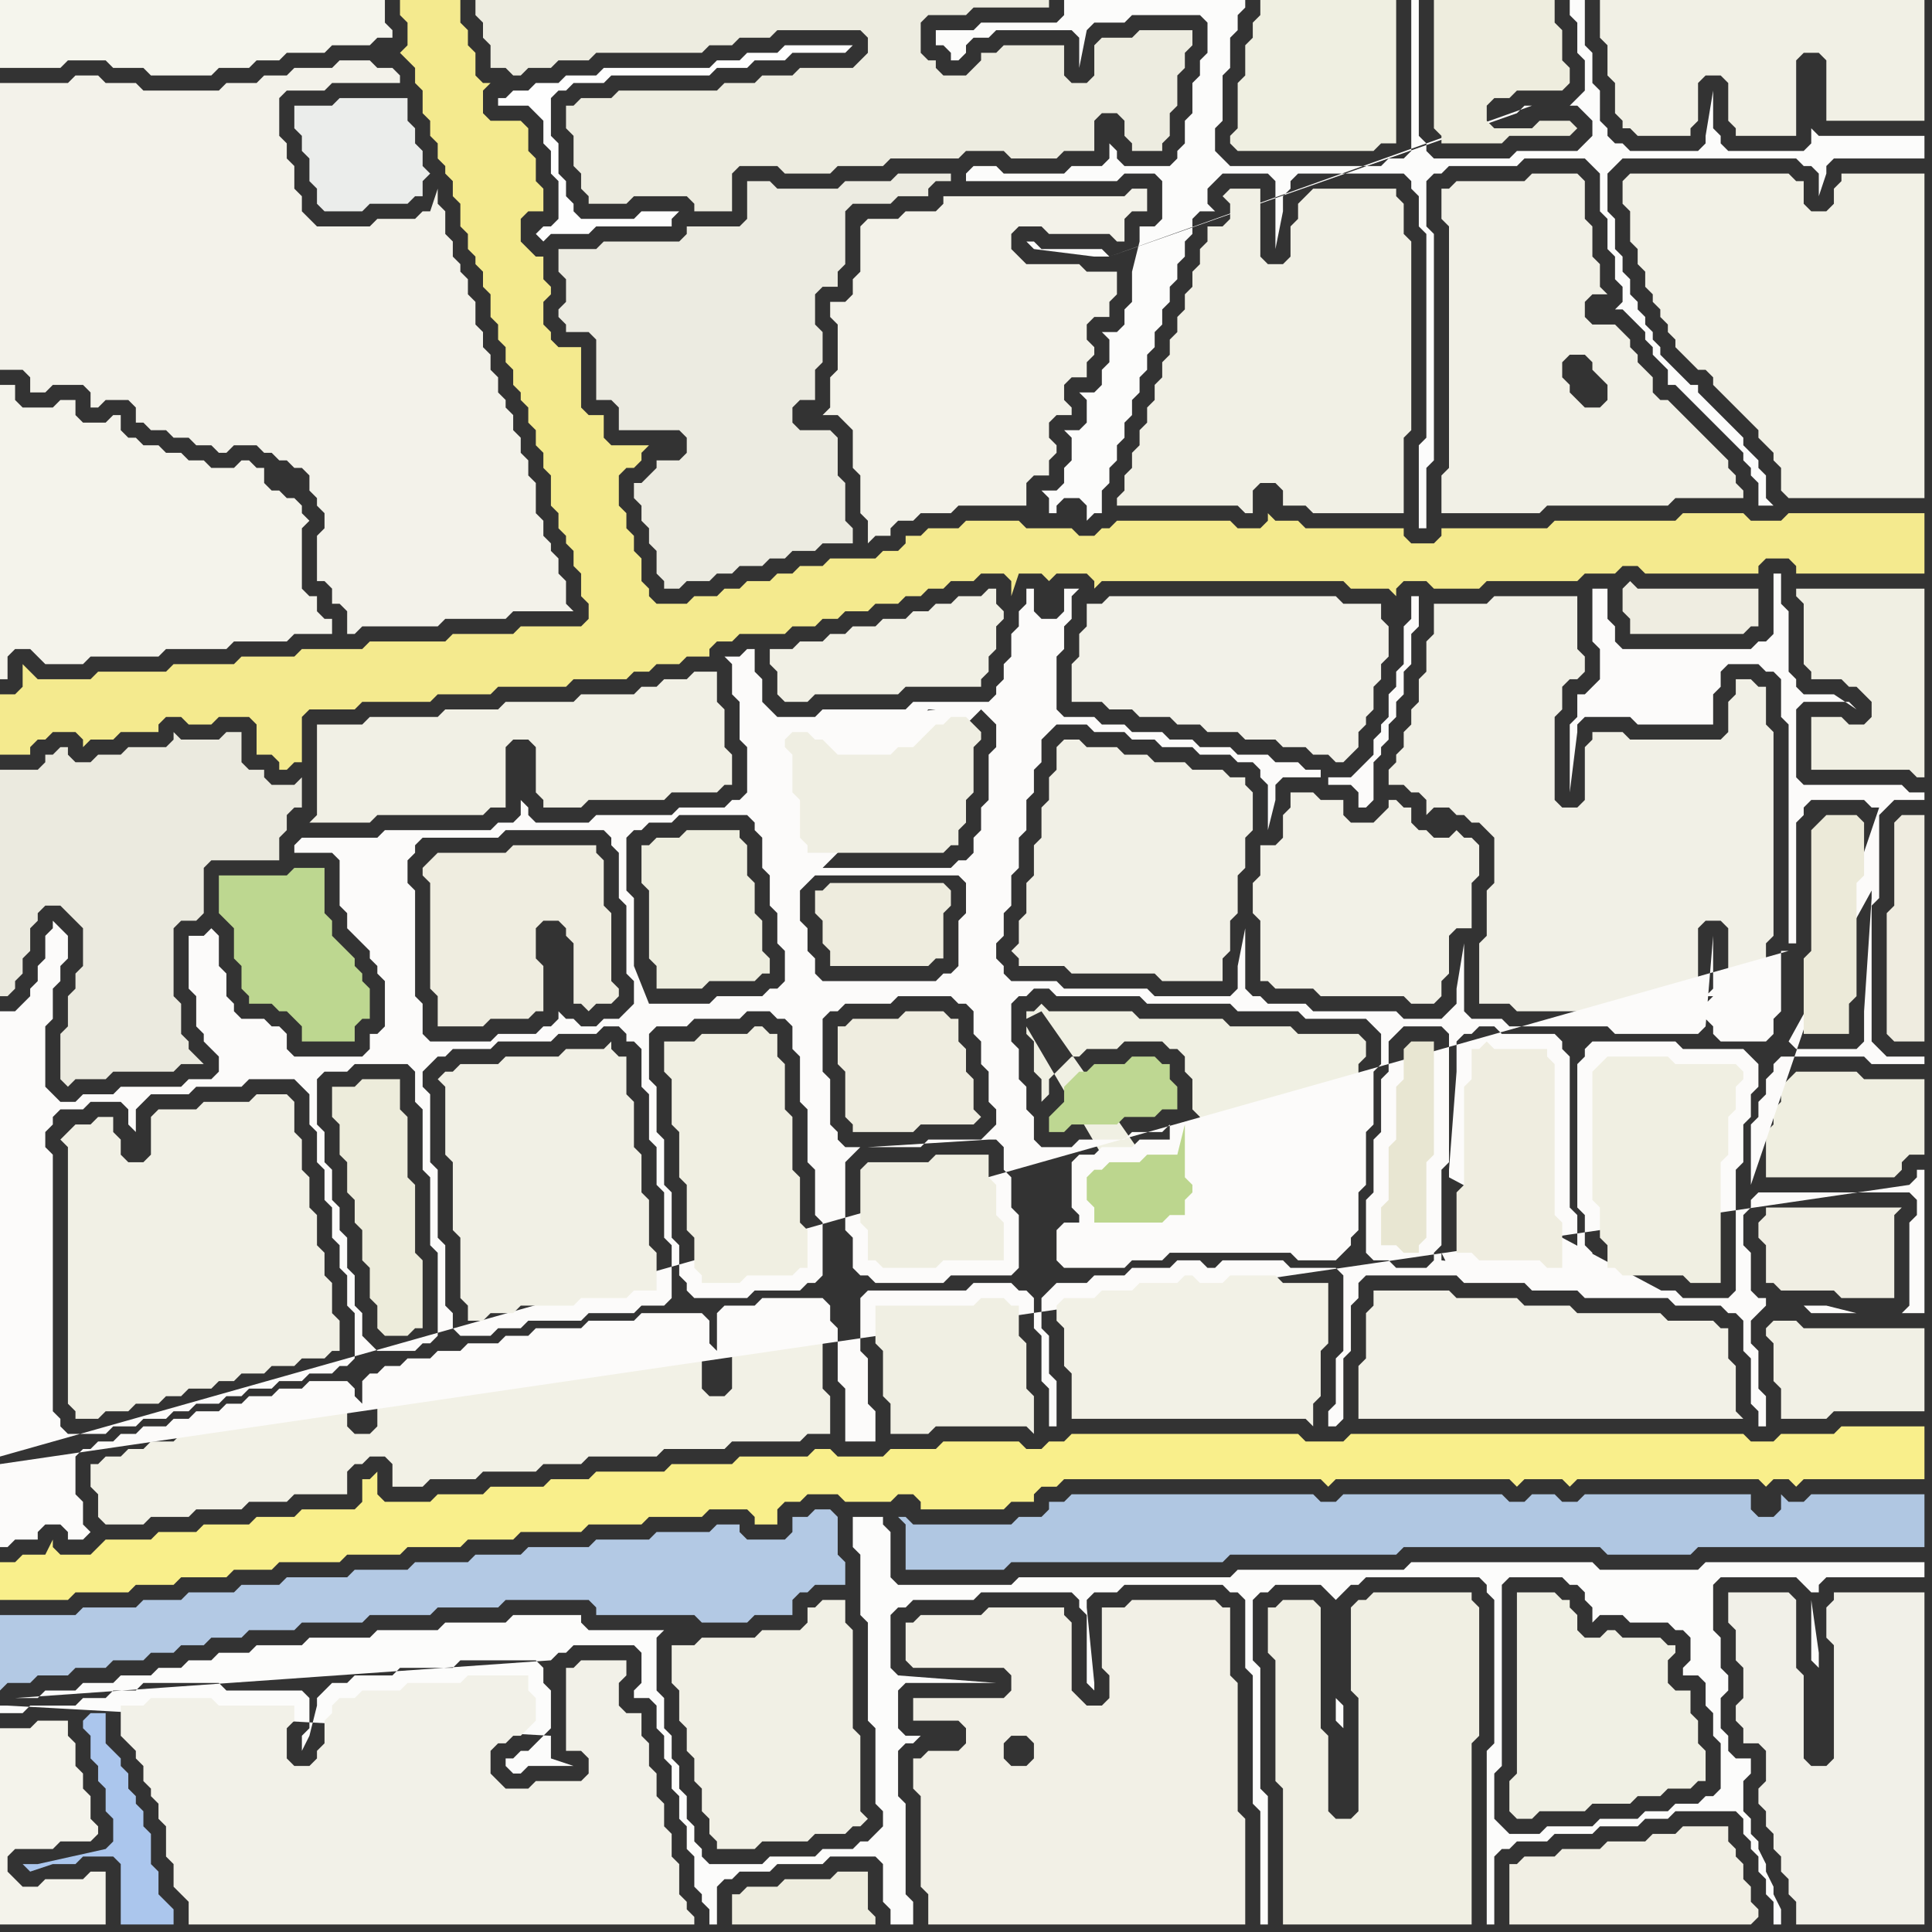 <svg width="256" height="256" xmlns="http://www.w3.org/2000/svg"><rect width="100%" height="100%" fill="#333333" stroke="none"/><script> 
var tempColor;
function hoverPath(evt){
obj = evt.target;
tempColor = obj.getAttribute("fill");
obj.setAttribute("fill","red");
//alert(tempColor);
//obj.setAttribute("stroke","red");}
function recoverPath(evt){
obj = evt.target;
obj.setAttribute("fill", tempColor);
//obj.setAttribute("stroke", tempColor);
}</script><path onmouseover="hoverPath(evt)" onmouseout="recoverPath(evt)" fill="rgb(241,240,229)" d="M  44,96l -2,0 0,12 -1,1 8,0 1,-1 14,0 1,-1 2,0 0,-8 1,-1 2,0 1,1 0,6 1,1 0,1 5,0 1,-1 10,0 1,-1 6,0 1,-1 1,0 0,-4 -1,-1 0,-5 -1,-1 0,-4 -3,0 -1,1 -3,0 -1,1 -2,0 -1,1 -7,0 -1,1 -9,0 -1,1 -7,0 -1,1 -9,0 -1,1Z"/>
<path onmouseover="hoverPath(evt)" onmouseout="recoverPath(evt)" fill="rgb(240,240,227)" d="M  136,136l 0,1 1,1 0,4 1,1 0,3 1,-1 0,-2 1,-1 1,-1 1,-1 1,0 1,-1 4,0 1,-1 5,0 1,1 1,0 1,1 0,2 1,1 0,4 1,1 0,7 1,1 0,3 -1,1 0,2 -1,1 -2,0 -1,1 -13,0 0,2 6,0 1,-1 4,0 -17,-29 23,28 13,0 1,1 3,0 1,-1 0,-1 1,-1 0,-5 1,-1 0,-7 1,-1 0,-7 1,-1 0,-2 -1,-1 -8,0 -1,-1 -8,0 -1,-1 -11,0 -1,-1 -11,0 -1,-1 -1,1 -1,0 0,1 2,-1 21,30 -23,-28Z"/>
<path onmouseover="hoverPath(evt)" onmouseout="recoverPath(evt)" fill="rgb(241,240,230)" d="M  193,80l -3,0 0,4 -1,1 0,4 -1,1 0,3 -1,1 0,2 -1,1 0,2 -1,1 0,1 -1,1 0,2 2,0 1,1 1,0 1,1 0,2 1,-1 2,0 1,1 1,0 1,1 1,0 1,1 1,1 0,6 -1,1 0,6 -1,1 0,8 4,0 1,1 13,0 1,1 9,0 0,-4 1,-1 0,-7 1,-1 2,0 1,1 0,10 -1,1 1,1 0,1 4,0 0,-2 1,-1 0,-8 1,-1 0,-27 -1,-1 0,-5 -1,0 -1,-1 -2,0 0,2 -1,1 0,4 -1,1 -12,0 -1,-1 -4,0 0,1 -1,1 0,7 -1,1 -2,0 -1,-1 0,-11 1,-1 0,-3 1,-1 1,0 1,-1 0,-2 -1,-1 0,-7 -11,0 -1,1Z"/>
<path onmouseover="hoverPath(evt)" onmouseout="recoverPath(evt)" fill="rgb(239,238,224)" d="M  237,143l 0,0 -1,1 0,2 -1,1 0,2 -1,1 0,6 17,0 1,-1 0,-1 1,-1 2,0 0,-10 -8,0 -1,-1 -8,0 -1,1Z"/>
<path onmouseover="hoverPath(evt)" onmouseout="recoverPath(evt)" fill="rgb(249,239,139)" d="M  0,209l 0,3 9,0 1,-1 7,0 1,-1 5,0 1,-1 6,0 1,-1 5,0 1,-1 8,0 1,-1 7,0 1,-1 7,0 1,-1 6,0 1,-1 8,0 1,-1 7,0 1,-1 7,0 1,-1 5,0 1,1 0,1 3,0 0,-2 1,-1 2,0 1,-1 4,0 1,1 6,0 1,-1 2,0 1,1 0,1 11,0 1,-1 3,0 0,-1 1,-1 2,0 1,-1 34,0 1,1 1,-1 23,0 1,1 1,-1 5,0 1,1 1,-1 24,0 1,1 0,0 1,-1 2,0 1,1 1,-1 16,0 0,-7 -11,0 -1,1 -7,0 -1,1 -3,0 -1,-1 -52,0 -1,1 -5,0 -1,-1 -30,0 -1,1 -2,0 -1,1 -2,0 -1,-1 -10,0 -1,1 -6,0 -1,1 -6,0 -1,-1 -2,0 -1,1 -9,0 -1,1 -8,0 -1,1 -9,0 -1,1 -5,0 -1,1 -7,0 -1,1 -6,0 -1,1 -6,0 -1,-1 0,-3 -1,1 -1,0 0,3 -1,1 -7,0 -1,1 -5,0 -1,1 -6,0 -1,1 -5,0 -1,1 -6,0 -1,1 -1,1 -4,0 -1,-1 0,-1 -1,2 -3,0 -1,1 -2,0Z"/>
<path onmouseover="hoverPath(evt)" onmouseout="recoverPath(evt)" fill="rgb(242,241,230)" d="M  51,184l -1,0 0,5 -1,1 -2,0 -1,-1 0,-2 -1,-1 0,-1 -3,0 -1,1 -3,0 -1,1 -3,0 -1,1 -2,0 -1,1 -3,0 -1,1 -2,0 -1,1 -3,0 -1,1 -2,0 -1,1 -2,0 -1,1 -1,0 0,3 1,1 0,3 1,1 5,0 1,-1 5,0 1,-1 6,0 1,-1 5,0 1,-1 7,0 0,-3 1,-1 1,0 1,-1 2,0 1,1 0,3 4,0 1,-1 6,0 1,-1 7,0 1,-1 5,0 1,-1 9,0 1,-1 8,0 1,-1 9,0 1,-1 3,0 0,-5 -1,-1 0,-7 -1,-1 0,-2 -6,0 -1,1 -4,0 0,9 -1,1 -2,0 -1,-1 0,-4 -1,-1 0,-3 -6,0 -1,1 -6,0 -1,1 -6,0 -1,1 -3,0 -1,1 -4,0 -1,1 -3,0 -1,1 -3,0 -1,1 -2,0 -1,1Z"/>
<path onmouseover="hoverPath(evt)" onmouseout="recoverPath(evt)" fill="rgb(242,241,230)" d="M  215,25l 0,2 1,1 0,4 1,1 0,2 1,1 0,2 1,1 0,1 1,1 0,1 1,1 0,1 1,1 0,1 1,1 1,1 1,1 1,0 1,1 0,1 1,1 1,1 1,1 1,1 1,1 1,1 0,1 1,1 1,1 0,1 1,1 0,3 1,1 18,0 0,-43 -11,0 0,1 -1,1 0,2 -1,1 -2,0 -1,-1 0,-3 -1,0 -1,-1 -21,0 -1,1Z"/>
<path onmouseover="hoverPath(evt)" onmouseout="recoverPath(evt)" fill="rgb(252,251,250)" d="M  0,194l 0,11 1,0 1,-1 3,0 0,-1 1,-1 2,0 1,1 0,1 2,0 1,-1 0,0 -1,-1 0,-3 -1,-1 0,-5 1,-1 1,0 1,-1 2,0 1,-1 2,0 1,-1 3,0 1,-1 2,0 1,-1 3,0 1,-1 2,0 1,-1 3,0 1,-1 3,0 1,-1 5,0 1,1 0,1 1,1 0,-3 1,-1 1,0 1,-1 2,0 1,-1 3,0 1,-1 3,0 1,-1 4,0 1,-1 3,0 1,-1 6,0 1,-1 6,0 1,-1 8,0 1,1 0,3 1,1 0,-5 1,-1 4,0 1,-1 8,0 1,1 0,2 1,1 0,7 1,1 0,7 4,0 0,-4 -1,-1 0,-6 -1,-1 0,-7 1,-1 13,0 1,-1 5,0 1,1 1,0 1,1 0,4 1,1 0,6 1,1 0,5 1,0 0,-6 -1,-1 0,-5 -1,-1 0,-4 1,-1 1,-1 4,0 1,-1 4,0 1,-1 5,0 1,-1 3,0 1,1 1,0 1,-1 8,0 1,1 6,0 1,1 0,10 -1,1 0,6 -1,1 0,2 1,0 1,-1 0,-8 1,-1 0,-6 1,-1 0,-2 1,-1 12,0 1,1 8,0 1,1 6,0 1,1 11,0 1,1 6,0 1,1 1,0 1,1 0,4 1,1 0,6 1,1 0,2 1,0 0,-4 -1,-1 0,-5 -1,-1 0,-3 1,-1 1,-1 0,-1 -1,0 -1,-1 0,-5 -1,-1 0,-4 1,-1 0,-1 1,-1 20,0 1,1 0,2 -1,1 0,11 -1,1 3,0 0,-19 -1,0 0,1 -1,1 -253,37 232,-37 0,-8 1,-1 0,-2 1,-1 0,-2 1,-1 0,-1 1,-1 11,0 1,1 7,0 0,-1 -5,0 -1,-1 -1,-1 0,-18 1,-1 0,-11 1,-1 1,-1 4,0 0,-1 -2,0 -1,-1 -13,0 -1,-1 0,-9 1,-1 6,0 1,1 -3,-2 -4,0 -1,-1 0,-1 -1,-1 0,-8 -1,-1 0,-4 -1,0 0,8 -1,1 -1,0 -1,1 -17,0 -1,-1 0,-2 -1,-1 0,-4 -2,0 0,7 1,1 0,4 -1,1 -1,1 -1,0 0,3 -1,1 0,9 1,-8 0,-1 1,-1 6,0 1,1 10,0 0,-4 1,-1 0,-2 1,-1 4,0 1,1 1,0 1,1 0,5 1,1 0,29 1,0 0,-16 1,-1 0,-1 1,-1 7,0 1,1 1,0 -17,50 -232,37 237,-68 -1,0 0,8 -1,1 0,2 -1,1 -6,0 -1,-1 0,-1 -1,-1 0,-2 1,-1 -1,0 1,-1 0,-7 -1,12 -1,1 -11,0 -1,-1 -13,0 -1,-1 -4,0 -1,-1 0,-9 -1,6 0,2 -1,1 -1,1 -5,0 -1,-1 -11,0 -1,-1 -5,0 -1,-1 -1,0 -1,-1 0,-8 -1,5 0,3 -1,1 -10,0 -1,-1 -11,0 -1,-1 -6,0 -1,-1 0,-1 -1,-1 0,-2 1,-1 0,-3 1,-1 0,-4 1,-1 0,-4 1,-1 0,-4 1,-1 0,-3 1,-1 0,-3 1,-1 1,-1 4,0 1,1 4,0 1,1 3,0 1,1 4,0 1,1 4,0 1,1 2,0 1,1 0,1 1,1 0,6 1,-4 0,-2 1,-1 5,0 0,-1 -2,0 -1,-1 -3,0 -1,-1 -4,0 -1,-1 -4,0 -1,-1 -3,0 -1,-1 -4,0 -1,-1 -3,0 -1,-1 -4,0 -1,-1 0,-7 1,-1 0,-3 1,-1 0,-3 1,-1 -2,0 0,3 -1,1 -2,0 -1,-1 0,-3 -1,0 0,2 -1,1 0,2 -1,1 0,3 -1,1 0,2 -1,1 0,1 -1,1 -10,0 -1,1 -11,0 -1,1 -5,0 -1,-1 0,0 -1,-1 0,-3 -1,-1 0,-3 -1,0 -1,1 -2,0 1,1 0,4 1,1 0,5 1,1 0,6 -1,1 -1,0 -1,1 -6,0 -1,1 -10,0 -1,1 -7,0 -1,-1 0,-1 -1,-1 0,2 -1,1 -2,0 -1,1 -14,0 -1,1 -10,0 -1,1 0,1 5,0 1,1 0,6 1,1 0,2 1,1 1,1 1,1 0,1 1,1 0,1 1,1 0,6 -1,1 -1,0 0,2 -1,1 -9,0 -1,-1 0,-2 -1,-1 -1,0 -1,-1 -3,0 -1,-1 0,-1 -1,-1 0,-3 -1,-1 0,-4 -1,-1 -1,1 -2,0 0,7 1,1 0,4 1,1 0,1 1,1 1,1 0,2 -1,1 -3,0 -1,1 -8,0 -1,1 -4,0 -1,1 -2,0 -1,-1 -1,-1 0,-8 1,-1 0,-4 1,-1 0,-2 1,-1 0,-3 -1,-1 -1,-1 0,1 -1,1 0,3 -1,1 0,2 -1,1 0,1 -1,1 -1,1 -2,0 0,59 237,-67 -237,68 8,-47 3,0 1,-1 4,0 1,1 0,2 1,1 0,-3 1,-1 1,-1 5,0 1,-1 6,0 1,-1 6,0 1,1 1,1 0,4 1,1 0,4 1,1 0,4 1,1 0,4 1,1 0,3 1,1 0,4 1,1 0,6 -1,1 -1,0 -1,1 -3,0 -1,1 -3,0 -1,1 -3,0 -1,1 -2,0 -1,1 -3,0 -1,1 -2,0 -1,1 -3,0 -1,1 -3,0 -1,1 -5,0 -1,-1 0,-1 -1,-1 0,-34 -1,-1 0,-2 1,-1 0,-1 1,-1 -8,47 48,-17 0,-3 -1,-1 0,-4 -1,-1 0,-4 -1,-1 0,-3 -1,-1 0,-4 -1,-1 0,-4 -1,-1 0,-6 1,-1 3,0 1,-1 7,0 1,1 0,4 1,1 0,8 1,1 0,9 1,1 0,11 -1,1 -1,0 -1,1 -5,0 -1,-1 -1,-1 -48,17 59,-21 0,-8 -1,-1 0,-9 -1,-1 0,-9 -1,-1 0,-2 1,-1 1,-1 1,0 1,-1 5,0 1,-1 7,0 1,-1 5,0 1,-1 2,0 1,1 0,1 1,0 1,1 0,5 1,1 0,6 1,1 0,5 1,1 0,6 1,1 0,7 -1,1 -3,0 -1,1 -6,0 -1,1 -7,0 -1,1 -3,0 -1,1 -4,0 -1,-1 0,-2 -1,-1 -59,21 90,-25 0,-4 -1,-1 0,-6 -1,-1 0,-6 -1,-1 0,-6 -1,-1 0,-6 1,-1 4,0 1,-1 6,0 1,-1 3,0 1,1 1,0 1,1 0,3 1,1 0,6 1,1 0,7 1,1 0,6 1,1 0,7 -1,1 -1,0 -1,1 -6,0 -1,1 -7,0 -1,-1 0,-1 -1,-1 -90,25 82,-59 -2,0 -1,1 -2,0 -1,-1 -1,0 -1,-1 0,1 -1,1 -1,0 -1,1 -5,0 -1,1 -8,0 -1,-1 0,-4 -1,-1 0,-14 -1,-1 0,-3 1,-1 0,-1 1,-1 10,0 1,-1 13,0 1,1 0,1 1,1 0,6 1,1 0,9 1,1 0,3 -1,1 -1,1 -82,59 84,-66 0,-9 -1,-1 0,-7 1,-1 1,0 1,-1 3,0 1,-1 9,0 1,1 0,1 1,1 0,4 1,1 0,4 1,1 0,4 1,1 0,4 -1,1 -1,0 -1,1 -6,0 -1,1 -8,0 -2,-5 -84,66 103,-98 -1,1 0,3 1,1 0,5 1,1 0,5 1,1 0,1 1,1 0,0 -3,-19 -103,98 109,-98 1,0 1,1 1,1 5,0 1,-1 2,0 1,-1 1,-1 1,-1 1,0 -15,2 -109,98 130,-100 1,1 1,1 0,3 -1,1 0,6 -1,1 0,3 -1,1 0,2 -1,1 -1,0 -1,1 -18,0 0,1 19,0 1,1 0,4 -1,1 0,6 -1,1 -1,0 -1,1 -15,0 -1,-1 0,-2 -1,-1 0,-3 -1,-1 0,-4 24,-24 -130,100 176,-91 0,1 3,0 1,1 0,2 1,0 1,-1 0,-5 1,-1 0,-1 1,-1 0,-2 1,-1 0,-2 1,-1 0,-3 1,-1 0,-4 1,-1 0,-4 -1,0 0,3 -1,1 0,5 -1,1 0,2 -1,1 0,3 -1,1 0,1 -1,1 0,2 -1,1 -1,1 -1,1 -3,0 -176,91 137,-63 2,0 1,1 11,0 1,1 11,0 1,1 8,0 1,1 8,0 1,1 1,1 0,4 -1,1 0,7 -1,1 0,7 -1,1 0,5 -1,1 0,1 -1,1 -1,1 -5,0 -1,-1 -16,0 -1,1 -4,0 -1,1 -8,0 -1,-1 0,-4 1,-1 2,0 0,-1 -1,-1 0,-6 1,-1 2,0 1,-1 4,0 1,-1 4,0 0,-2 -1,1 -4,0 -1,1 -6,0 -1,1 -4,0 -1,-1 0,-3 -1,-1 0,-3 -1,-1 0,-4 -1,-1 0,-5 1,-1 1,0 1,-1 -137,63 181,-30 0,-5 1,-1 0,-7 1,-1 0,-7 1,-1 0,-4 1,-1 1,-1 5,0 1,1 0,17 -1,1 0,10 -1,1 0,1 -1,1 -4,0 -1,-1 -2,0 -1,-1 0,-2 -181,30 191,-27 0,-1 1,2 1,0 1,1 0,-1 1,1 7,0 1,1 0,-1 1,1 4,0 1,-1 0,0 -18,-2 -191,27 192,-38 0,-1 1,-13 0,-4 1,-1 1,0 1,-1 2,0 1,1 7,0 1,1 0,1 1,1 0,20 1,1 0,6 2,1 0,-2 -1,-1 0,-4 -1,-1 0,-19 1,-1 0,-1 1,-1 11,0 1,1 8,0 1,1 1,1 0,3 -1,1 0,3 -1,1 0,5 -1,1 0,16 -1,1 -6,0 -1,-1 -8,0 8,1 0,0 -30,-16 -192,38 237,-59 0,0 -237,59 248,-76 0,1 -1,15 0,4 -1,1 -8,0 -1,-1 0,0 11,-20 -248,76 134,-25 -8,0 -1,1 -9,0 -1,-1 -1,0 -1,-1 0,-4 -1,-1 0,-9 1,-1 1,-1 -2,0 -1,-1 0,-1 -1,-1 0,-6 -1,-1 0,-7 1,-1 1,0 1,-1 6,0 1,-1 7,0 1,1 1,0 1,1 0,3 1,1 0,3 1,1 0,4 1,1 0,2 -1,1 -1,1 -7,0 -1,1 -7,0 16,-1 1,0 1,1 0,3 1,1 0,4 1,1 0,7 -1,1 -134,25 239,-21 0,0 1,1 6,0 -4,-1 -3,0 -239,21Z"/>
<path onmouseover="hoverPath(evt)" onmouseout="recoverPath(evt)" fill="rgb(179,201,228)" d="M  0,218l 0,6 1,-1 3,0 1,-1 4,0 1,-1 4,0 1,-1 4,0 1,-1 3,0 1,-1 3,0 1,-1 4,0 1,-1 6,0 1,-1 8,0 1,-1 8,0 1,-1 8,0 1,-1 11,0 1,1 0,1 13,0 1,1 6,0 1,-1 5,0 0,-2 1,-1 1,0 1,-1 4,0 0,-3 -1,-1 0,-5 -1,-1 -2,0 -1,1 -2,0 0,2 -1,1 -5,0 -1,-1 0,-1 -3,0 -1,1 -7,0 -1,1 -7,0 -1,1 -8,0 -1,1 -6,0 -1,1 -7,0 -1,1 -7,0 -1,1 -8,0 -1,1 -5,0 -1,1 -6,0 -1,1 -5,0 -1,1 -7,0 -1,1 -10,0Z"/>
<path onmouseover="hoverPath(evt)" onmouseout="recoverPath(evt)" fill="rgb(244,243,235)" d="M  0,250l 0,5 14,0 0,-7 -2,0 -1,1 -5,0 -1,1 -2,0 -1,-1 -1,-1 0,-2 1,-1 5,0 1,-1 4,0 1,-1 0,-1 -1,-1 0,-3 -1,-1 0,-2 -1,-1 0,-3 -1,-1 0,-2 -4,0 -1,1 -4,0Z"/>
<path onmouseover="hoverPath(evt)" onmouseout="recoverPath(evt)" fill="rgb(252,252,251)" d="M  1,226l -1,0 0,1 3,0 1,-1 6,0 1,-1 3,0 1,-1 3,0 1,-1 10,0 1,1 10,0 1,1 0,4 -1,1 0,2 1,-2 0,0 1,-4 0,-1 1,-1 1,-1 2,0 1,-1 5,0 1,-1 7,0 1,-1 10,0 1,1 0,2 1,1 0,5 -1,1 0,0 -1,1 -1,1 -1,0 -1,1 -1,0 0,1 1,1 1,0 1,-1 6,0 -3,-1 0,-3 -72,-4 72,-6 1,-1 1,0 1,-1 8,0 1,1 0,4 -1,1 0,1 2,0 1,1 0,3 1,1 0,3 1,1 0,3 1,1 0,3 1,1 0,3 1,1 0,4 1,1 0,1 1,1 0,2 1,0 0,-5 1,-1 1,0 1,-1 4,0 1,-1 6,0 1,-1 6,0 1,1 0,5 1,1 0,2 3,0 0,-3 -1,-1 0,-12 -1,-1 0,-6 1,-1 1,0 1,-1 -2,0 -1,-1 0,-5 1,-1 12,0 -13,-1 0,0 -1,-1 0,-7 1,-1 1,0 1,-1 8,0 1,-1 12,0 1,1 0,1 1,1 0,9 1,1 0,-1 -1,-10 0,-1 1,-1 3,0 1,-1 13,0 1,1 1,0 1,1 0,9 1,1 0,17 1,1 0,15 1,0 0,-17 -1,-1 0,-16 -1,-1 0,-8 1,-1 1,0 1,-1 6,0 1,1 1,1 0,0 1,-1 1,-1 1,0 1,-1 15,0 1,1 0,1 1,1 0,19 -1,1 0,23 1,0 0,-9 1,-1 1,0 1,-1 4,0 1,-1 5,0 1,-1 5,0 1,-1 3,0 1,-1 8,0 1,1 0,2 1,1 0,1 1,1 0,2 1,1 0,2 1,1 0,3 1,0 0,-2 -1,-2 0,-1 -1,-2 0,-1 -1,-2 0,-1 -1,-1 0,-2 -1,-1 0,-4 1,-1 0,-2 -2,0 -1,-1 0,-2 -1,-1 0,-4 1,-1 0,-2 -1,-1 0,-4 -1,-1 0,-6 1,-1 10,0 1,1 1,1 1,0 0,-1 1,-1 13,0 0,-2 -29,0 -1,1 -13,0 -1,-1 -24,0 -1,1 -22,0 -1,1 -28,0 -1,1 -15,0 -1,-1 0,-6 -1,-1 0,-1 -4,0 0,4 1,1 0,8 1,1 0,13 1,1 0,10 1,1 0,2 -1,1 -1,1 -1,0 -1,1 -4,0 -1,1 -6,0 -1,1 -7,0 -1,-1 0,-1 -1,-1 0,-2 -1,-1 0,-3 -1,-1 0,-3 -1,-1 0,-3 -1,-1 0,-4 -1,-1 0,-7 1,-1 -10,0 -1,-1 0,-1 -9,0 -1,1 -8,0 -1,1 -8,0 -1,1 -8,0 -1,1 -6,0 -1,1 -4,0 -1,1 -3,0 -1,1 -3,0 -1,1 -4,0 -1,1 -4,0 -1,1 -4,0 -1,1 -3,0 71,-5 -72,6 239,-14 0,8 1,1 0,-2 -1,-7 -239,14 226,1 0,3 1,1 0,6 -1,1 -1,0 -1,1 -3,0 -1,1 -3,0 -1,1 -5,0 -1,1 -6,0 -1,1 -4,0 -1,-1 -1,-1 0,-6 1,-1 0,-24 1,-1 7,0 1,1 1,0 1,1 0,1 1,1 0,2 1,-1 3,0 1,1 5,0 1,1 1,0 1,1 0,3 -1,1 0,1 2,0 1,1 0,3 1,1 -226,-1 176,-1 0,3 1,1 0,-3 -1,-1 -176,1Z"/>
<path onmouseover="hoverPath(evt)" onmouseout="recoverPath(evt)" fill="rgb(237,236,219)" d="M  44,146l 0,2 1,1 0,4 1,1 0,4 1,1 0,3 1,1 0,4 1,1 0,4 1,1 0,3 1,1 3,0 1,-1 1,0 0,-9 -1,-1 0,-9 -1,-1 0,-8 -1,-1 0,-4 -5,0 -1,1 -3,0Z"/>
<path onmouseover="hoverPath(evt)" onmouseout="recoverPath(evt)" fill="rgb(176,199,226)" d="M  121,202l 0,0 -1,-1 -1,0 1,1 0,6 13,0 1,-1 28,0 1,-1 22,0 1,-1 26,0 1,1 11,0 1,-1 30,0 0,-7 -15,0 -1,1 -2,0 -1,-1 0,2 -1,1 -2,0 -1,-1 0,-2 -22,0 -1,1 -2,0 -1,-1 -3,0 -1,1 -2,0 -1,-1 -21,0 -1,1 -2,0 -1,-1 -32,0 -1,1 -2,0 0,1 -1,1 -3,0 -1,1Z"/>
<path onmouseover="hoverPath(evt)" onmouseout="recoverPath(evt)" fill="rgb(252,252,251)" d="M  147,34l 0,0 -1,-1 -8,0 -1,-1 -1,0 1,1 0,0 8,1 2,0 3,2 0,4 -1,1 0,2 -1,1 -2,0 1,1 0,3 -1,1 0,2 -1,1 -2,0 1,1 0,3 -1,1 -2,0 1,1 0,3 -1,1 0,2 -1,1 -2,0 1,1 0,2 1,0 0,-1 1,-1 2,0 1,1 0,2 1,-1 1,0 0,-3 1,-1 0,-2 1,-1 0,-2 1,-1 0,-2 1,-1 0,-2 1,-1 0,-2 1,-1 0,-2 1,-1 0,-2 1,-1 0,-2 1,-1 0,-2 1,-1 0,-2 1,-1 0,-2 1,-1 0,-2 1,-1 2,0 -1,-1 0,-2 1,-1 1,-1 6,0 1,1 0,9 1,-5 0,-2 1,-1 0,-1 1,-1 14,0 1,1 0,1 1,1 0,4 1,1 0,27 -1,1 0,11 1,0 0,-8 1,-1 0,-30 -1,-1 0,-6 1,-1 1,0 1,-1 9,0 1,-1 8,0 1,1 1,1 0,5 1,1 0,4 1,1 0,3 1,1 0,2 -1,1 1,0 1,1 1,1 1,1 0,1 1,1 0,1 1,1 1,1 0,2 1,0 1,1 1,1 1,1 1,1 1,1 1,1 1,1 1,1 1,1 0,1 1,1 0,1 1,1 0,3 2,0 -1,-1 0,-3 -1,-1 0,-1 -1,-1 -1,-1 0,-1 -1,-1 -1,-1 -1,-1 -1,-1 -1,-1 -1,-1 0,-1 -1,0 -1,-1 -1,-1 -1,-1 -1,-1 0,-1 -1,-1 0,-1 -1,-1 0,-1 -1,-1 0,-1 -1,-1 0,-2 -1,-1 0,-2 -1,-1 0,-4 -1,-1 0,-5 1,-1 1,-1 23,0 1,1 1,0 1,1 0,3 1,-3 0,-1 1,-1 12,0 0,-3 -14,0 -1,-1 0,2 -1,1 -10,0 -1,-1 0,-1 -1,-1 0,-5 -1,6 0,1 -1,1 -9,0 -1,-1 -1,0 -1,-1 0,-1 -1,-1 0,-4 -1,-1 0,-4 -1,-1 0,-6 -2,0 0,2 1,1 0,4 1,1 0,4 -2,2 1,0 1,1 1,1 0,2 -1,1 -1,1 -8,0 -1,1 -10,0 -1,-1 0,-1 -1,-1 0,-18 -1,0 0,20 -1,1 -2,0 -1,1 -20,0 -1,-1 -1,-1 0,-3 1,-1 0,-6 1,-1 0,-4 1,-1 0,-2 1,-1 0,-1 -24,0 0,2 -1,1 -10,0 -1,1 -5,0 0,2 1,0 1,1 0,1 1,0 1,-1 0,-1 1,-1 2,0 1,-1 10,0 1,1 0,4 1,-5 0,0 1,-1 4,0 1,-1 9,0 1,1 0,4 -1,1 0,2 -1,1 0,4 -1,1 0,3 -1,1 0,1 -1,1 -6,0 -1,-1 0,-1 -1,-1 0,2 -1,1 -4,0 -1,1 -8,0 -1,-1 -3,0 -1,1 0,1 20,0 1,-1 4,0 1,1 0,5 -1,1 -2,0 0,2 -1,4 -3,-2 56,-20 -1,0 -1,1Z"/>
<path onmouseover="hoverPath(evt)" onmouseout="recoverPath(evt)" fill="rgb(241,240,230)" d="M  192,25l -1,0 0,4 1,1 0,32 -1,1 0,5 13,0 1,-1 16,0 1,-1 9,0 0,-1 -1,-1 0,-1 -1,-1 0,-1 -1,-1 -1,-1 -1,-1 -1,-1 -1,-1 -1,-1 -1,-1 -1,-1 -1,0 -1,-1 0,-2 -1,-1 -1,-1 0,-1 -1,-1 0,-1 -1,-1 -1,-1 -3,0 -1,-1 0,-2 1,-1 2,0 -1,-1 0,-3 -1,-1 0,-4 -1,-1 0,-5 -1,-1 -6,0 -1,1 -9,0 -1,1 18,22 1,1 0,1 1,1 1,1 0,2 -1,1 -2,0 -1,-1 -1,-1 0,-1 -1,-1 0,-2 1,-1 2,0 -18,-22Z"/>
<path onmouseover="hoverPath(evt)" onmouseout="recoverPath(evt)" fill="rgb(241,240,229)" d="M  235,178l 0,5 1,1 0,4 6,0 1,-1 12,0 0,-11 -16,0 -1,-1 -3,0 -1,1 0,1 1,1Z"/>
<path onmouseover="hoverPath(evt)" onmouseout="recoverPath(evt)" fill="rgb(242,241,232)" d="M  44,227l 0,0 -1,1 0,3 -1,1 0,1 -1,1 -2,0 -1,-1 0,-4 1,-1 0,-2 -10,0 -1,-1 -8,0 -1,1 -3,0 0,4 1,1 0,0 1,1 0,1 1,1 0,2 1,1 0,1 1,1 0,2 1,1 0,4 1,1 0,3 1,1 1,1 0,3 67,0 0,-1 -1,-1 0,-1 -1,-1 0,-4 -1,-1 0,-3 -1,-1 0,-3 -1,-1 0,-3 -1,-1 0,-3 -1,-1 0,-3 -2,0 -1,-1 0,-3 1,-1 0,-2 -6,0 -1,1 -1,0 0,11 2,0 1,1 0,2 -1,1 -6,0 -1,1 -3,0 -1,-1 -1,-1 0,-3 1,-1 1,0 1,-1 1,0 1,-1 1,-1 0,-3 -1,-1 0,-2 -8,0 -1,1 -7,0 -1,1 -5,0 -1,1 -2,0 -1,1Z"/>
<path onmouseover="hoverPath(evt)" onmouseout="recoverPath(evt)" fill="rgb(239,237,224)" d="M  57,114l 0,0 -1,1 0,1 1,1 0,14 1,1 0,4 6,0 1,-1 5,0 1,-1 1,0 0,-6 -1,-1 0,-4 1,-1 2,0 1,1 0,1 1,1 0,8 1,0 1,1 1,-1 2,0 1,-1 0,-1 -1,-1 0,-9 -1,-1 0,-6 -1,-1 0,-1 -11,0 -1,1 -9,0 -1,1Z"/>
<path onmouseover="hoverPath(evt)" onmouseout="recoverPath(evt)" fill="rgb(239,238,226)" d="M  110,99l 0,0 -1,-1 -1,0 -1,-1 -2,0 -1,1 0,1 1,1 0,5 1,1 0,5 1,1 0,1 18,0 1,-1 1,0 0,-2 1,-1 0,-3 1,-1 0,-6 1,-1 0,-1 -1,-1 0,0 -1,-1 -2,0 -1,1 -1,0 -1,1 -1,1 -1,1 -2,0 -1,1 -7,0 -1,-1Z"/>
<path onmouseover="hoverPath(evt)" onmouseout="recoverPath(evt)" fill="rgb(242,240,230)" d="M  122,233l -1,0 0,4 1,1 0,12 1,1 0,4 42,0 0,-14 -1,-1 0,-17 -1,-1 0,-9 -1,0 -1,-1 -11,0 -1,1 -3,0 0,8 1,1 0,3 -1,1 -2,0 -1,-1 -1,-1 0,-9 -1,-1 0,-1 -10,0 -1,1 -8,0 -1,1 -1,0 0,5 1,1 12,0 1,1 0,2 -1,1 -12,0 0,3 6,0 1,1 0,2 -1,1 -4,0 -1,1 11,-2 1,-1 2,0 1,1 0,2 -1,1 -2,0 -1,-1 0,-2 -11,2Z"/>
<path onmouseover="hoverPath(evt)" onmouseout="recoverPath(evt)" fill="rgb(241,240,229)" d="M  173,26l -1,1 0,2 -1,1 0,4 -1,1 -2,0 -1,-1 0,-9 -4,0 -1,1 0,0 1,1 0,2 -1,1 -2,0 0,2 -1,1 0,2 -1,1 0,2 -1,1 0,2 -1,1 0,2 -1,1 0,2 -1,1 0,2 -1,1 0,2 -1,1 0,2 -1,1 0,2 -1,1 0,2 -1,1 0,2 -1,1 0,1 16,0 1,1 1,0 0,-3 1,-1 2,0 1,1 0,2 3,0 1,1 12,0 0,-10 1,-1 0,-25 -1,-1 0,-4 -1,-1 0,-1 -11,0 -1,1Z"/>
<path onmouseover="hoverPath(evt)" onmouseout="recoverPath(evt)" fill="rgb(240,238,227)" d="M  236,171l 7,0 1,1 7,0 0,-11 1,-1 -18,0 0,1 -1,1 0,2 1,1 0,5 1,0 1,1Z"/>
<path onmouseover="hoverPath(evt)" onmouseout="recoverPath(evt)" fill="rgb(240,239,226)" d="M  88,140l 0,2 1,1 0,6 1,1 0,6 1,1 0,6 1,1 0,4 1,1 0,1 5,0 1,-1 6,0 1,-1 1,0 0,-5 -1,-1 0,-6 -1,-1 0,-7 -1,-1 0,-6 -1,-1 0,-3 -1,0 -1,-1 -1,0 -1,1 -6,0 -1,1 -4,0Z"/>
<path onmouseover="hoverPath(evt)" onmouseout="recoverPath(evt)" fill="rgb(241,240,229)" d="M  89,220l 0,3 1,1 0,4 1,1 0,3 1,1 0,3 1,1 0,3 1,1 0,2 1,1 0,1 5,0 1,-1 6,0 1,-1 4,0 1,-1 1,0 1,-1 -1,-1 0,-10 -1,-1 0,-13 -1,-1 0,-3 -3,0 -1,1 -1,0 0,2 -1,1 -5,0 -1,1 -7,0 -1,1 -3,0Z"/>
<path onmouseover="hoverPath(evt)" onmouseout="recoverPath(evt)" fill="rgb(238,237,223)" d="M  98,251l -1,0 0,4 19,0 0,-1 -1,-1 0,-5 -4,0 -1,1 -6,0 -1,1 -4,0 -1,1Z"/>
<path onmouseover="hoverPath(evt)" onmouseout="recoverPath(evt)" fill="rgb(236,235,225)" d="M  106,25l -3,0 -1,-1 -3,0 0,5 -1,1 -7,0 0,1 -1,1 -10,0 -1,1 -5,0 0,3 1,1 0,3 -1,1 0,1 1,1 0,1 3,0 1,1 0,8 2,0 1,1 0,3 8,0 1,1 0,2 -1,1 -3,0 0,1 -2,2 -1,0 0,2 1,1 0,2 1,1 0,2 1,1 0,3 1,1 0,1 2,0 1,-1 3,0 1,-1 2,0 1,-1 3,0 1,-1 2,0 1,-1 3,0 1,-1 4,0 0,-2 -1,-1 0,-5 -1,-1 0,-5 -1,-1 -4,0 -1,-1 0,-2 1,-1 2,0 0,-4 1,-1 0,-4 -1,-1 0,-4 1,-1 2,0 0,-2 1,-1 0,-7 1,-1 5,0 1,-1 4,0 0,-1 1,-1 2,0 0,-1 -7,0 -1,1 -6,0 -1,1Z"/>
<path onmouseover="hoverPath(evt)" onmouseout="recoverPath(evt)" fill="rgb(241,240,229)" d="M  113,92l 6,0 1,-1 10,0 0,-1 1,-1 0,-2 1,-1 0,-3 1,-1 0,-1 -1,-1 0,-2 -1,0 -1,1 -3,0 -1,1 -2,0 -1,1 -2,0 -1,1 -3,0 -1,1 -3,0 -1,1 -2,0 -1,1 -3,0 -1,1 -3,0 0,2 1,1 0,3 1,1 3,0 1,-1Z"/>
<path onmouseover="hoverPath(evt)" onmouseout="recoverPath(evt)" fill="rgb(239,238,225)" d="M  115,154l 0,0 -1,1 0,7 1,1 0,4 1,0 1,1 7,0 1,-1 8,0 0,-5 -1,-1 0,-4 -1,-1 0,-3 -7,0 -1,1Z"/>
<path onmouseover="hoverPath(evt)" onmouseout="recoverPath(evt)" fill="rgb(238,236,222)" d="M  125,124l 0,-3 1,-1 0,-2 -1,-1 -15,0 -1,1 -1,0 0,3 1,1 0,3 1,1 0,2 13,0 1,-1 1,0Z"/>
<path onmouseover="hoverPath(evt)" onmouseout="recoverPath(evt)" fill="rgb(241,240,230)" d="M  140,100l 0,2 -1,1 0,3 -1,1 0,4 -1,1 0,4 -1,1 0,4 -1,1 0,3 -1,1 1,1 0,1 6,0 1,1 11,0 1,1 8,0 0,-3 1,-1 0,-4 1,-1 0,-5 1,-1 0,-4 1,-1 0,-5 -1,-1 0,-1 -2,0 -1,-1 -4,0 -1,-1 -4,0 -1,-1 -3,0 -1,-1 -4,0 -1,-1 -2,0 -1,1Z"/>
<path onmouseover="hoverPath(evt)" onmouseout="recoverPath(evt)" fill="rgb(188,214,142)" d="M  144,156l 0,3 1,1 0,2 9,0 1,-1 2,0 0,-2 1,-1 0,-1 -1,-1 0,-7 -1,4 -4,0 -1,1 -4,0 -1,1 -1,0 -1,1Z"/>
<path onmouseover="hoverPath(evt)" onmouseout="recoverPath(evt)" fill="rgb(239,239,225)" d="M  166,4l 0,1 -1,1 0,4 -1,1 0,6 -1,1 0,1 1,1 18,0 1,-1 2,0 0,-19 -18,0 0,2 -1,1Z"/>
<path onmouseover="hoverPath(evt)" onmouseout="recoverPath(evt)" fill="rgb(232,230,210)" d="M  190,140l 0,-2 -3,0 -1,1 0,4 -1,1 0,7 -1,1 0,7 -1,1 0,5 2,0 1,1 2,0 0,-1 1,-1 0,-10 1,-1Z"/>
<path onmouseover="hoverPath(evt)" onmouseout="recoverPath(evt)" fill="rgb(245,245,237)" d="M  0,5l 0,4 8,0 1,-1 5,0 1,1 4,0 1,1 8,0 1,-1 4,0 1,-1 3,0 1,-1 5,0 1,-1 5,0 1,-1 2,0 0,-1 -1,-1 0,-3 -51,0Z"/>
<path onmouseover="hoverPath(evt)" onmouseout="recoverPath(evt)" fill="rgb(243,242,234)" d="M  0,13l 0,36 3,0 1,1 0,2 2,0 1,-1 4,0 1,1 0,2 1,0 1,-1 3,0 1,1 0,2 1,0 1,1 2,0 1,1 2,0 1,1 2,0 1,1 1,0 1,-1 3,0 1,1 1,0 1,1 1,0 1,1 1,0 1,1 0,2 1,1 0,1 1,1 0,2 -1,1 0,6 1,0 1,1 0,2 1,0 1,1 0,3 1,0 1,-1 10,0 1,-1 8,0 1,-1 8,0 -1,-1 0,-3 -1,-1 0,-2 -1,-1 0,-1 -1,-1 0,-2 -1,-1 0,-4 -1,-1 0,-2 -1,-1 0,-2 -1,-1 0,-2 -1,-1 0,-1 -1,-1 0,-2 -1,-1 0,-2 -1,-1 0,-2 -1,-1 0,-3 -1,-1 0,-2 -1,-1 0,-1 -1,-1 0,-2 -1,-1 0,-3 -1,-1 0,-2 -1,3 -1,0 -1,1 -5,0 -1,1 -7,0 -1,-1 -1,-1 0,-2 -1,-1 0,-3 -1,-1 0,-2 -1,-1 0,-5 1,-1 5,0 1,-1 9,0 0,-1 -1,-1 -2,0 -1,-1 -4,0 -1,1 -5,0 -1,1 -3,0 -1,1 -4,0 -1,1 -10,0 -1,-1 -4,0 -1,-1 -3,0 -1,1 -9,0Z"/>
<path onmouseover="hoverPath(evt)" onmouseout="recoverPath(evt)" fill="rgb(242,241,231)" d="M  182,173l 0,0 -1,1 0,6 -1,1 0,7 51,0 -1,-1 0,-6 -1,-1 0,-4 -1,0 -1,-1 -6,0 -1,-1 -11,0 -1,-1 -6,0 -1,-1 -8,0 -1,-1 -10,0Z"/>
<path onmouseover="hoverPath(evt)" onmouseout="recoverPath(evt)" fill="rgb(238,237,222)" d="M  198,13l 2,0 1,-1 6,0 1,-1 0,-2 -1,-1 0,-4 -1,-1 0,-3 -16,0 0,17 1,1 0,1 8,0 1,-1 8,0 1,-1 -1,-1 -4,0 -1,1 -5,0 -1,-1 0,-2 1,-1Z"/>
<path onmouseover="hoverPath(evt)" onmouseout="recoverPath(evt)" fill="rgb(239,237,224)" d="M  195,141l 0,2 -1,1 0,13 -1,1 0,8 2,0 1,1 8,0 1,1 2,0 0,-6 -1,-1 0,-20 -1,-1 0,-1 -7,0 -1,-1 -1,1 -1,0Z"/>
<path onmouseover="hoverPath(evt)" onmouseout="recoverPath(evt)" fill="rgb(240,240,228)" d="M  201,213l 0,22 -1,1 0,4 1,1 2,0 1,-1 6,0 1,-1 5,0 1,-1 3,0 1,-1 3,0 1,-1 1,0 0,-4 -1,-1 0,-3 -1,-1 0,-3 -2,0 -1,-1 0,-3 1,-1 0,-1 -1,0 -1,-1 -5,0 -1,-1 -1,0 -1,1 -2,0 -1,-1 0,-2 -1,-1 0,-1 -1,0 -1,-1 -5,0Z"/>
<path onmouseover="hoverPath(evt)" onmouseout="recoverPath(evt)" fill="rgb(241,240,232)" d="M  229,213l 0,2 1,1 0,4 1,1 0,4 -1,1 0,2 1,1 0,2 2,0 1,1 0,4 -1,1 0,2 1,1 0,2 1,1 0,2 1,1 0,2 1,1 0,2 1,1 0,3 17,0 0,-44 -12,0 0,1 -1,1 0,4 1,1 0,15 -1,1 -2,0 -1,-1 0,-11 -1,-1 0,-9 -1,-1 -8,0Z"/>
<path onmouseover="hoverPath(evt)" onmouseout="recoverPath(evt)" fill="rgb(189,215,144)" d="M  31,116l -2,0 0,5 1,1 0,0 1,1 0,4 1,1 0,3 1,1 0,1 3,0 1,1 1,0 1,1 1,1 0,2 7,0 0,-2 1,-1 1,0 0,-4 -1,-1 0,-1 -1,-1 0,-1 -1,-1 -1,-1 -1,-1 0,-2 -1,-1 0,-6 -4,0 -1,1Z"/>
<path onmouseover="hoverPath(evt)" onmouseout="recoverPath(evt)" fill="rgb(235,237,235)" d="M  39,14l 0,3 1,1 0,2 1,1 0,3 1,1 0,2 1,1 5,0 1,-1 5,0 1,-1 1,0 0,-2 1,-1 -1,-1 0,-2 -1,-1 0,-2 -1,-1 0,-3 -9,0 -1,1Z"/>
<path onmouseover="hoverPath(evt)" onmouseout="recoverPath(evt)" fill="rgb(244,234,142)" d="M  62,84l -2,0 -1,1 -10,0 -1,1 -8,0 -1,1 -7,0 -1,1 -8,0 -1,1 -9,0 -1,1 -7,0 -1,-1 -1,-1 0,3 -1,1 -2,0 0,8 4,0 0,-1 1,-1 1,0 1,-1 3,0 1,1 0,1 1,-1 3,0 1,-1 5,0 0,-1 1,-1 2,0 1,1 3,0 1,-1 4,0 1,1 0,4 2,0 1,1 0,1 1,0 1,-1 1,0 0,-6 1,-1 6,0 1,-1 9,0 1,-1 7,0 1,-1 9,0 1,-1 7,0 1,-1 2,0 1,-1 3,0 1,-1 3,0 0,-1 1,-1 2,0 1,-1 6,0 1,-1 3,0 1,-1 2,0 1,-1 3,0 1,-1 3,0 1,-1 2,0 1,-1 2,0 1,-1 3,0 1,-1 3,0 1,1 0,2 1,-3 3,0 1,1 0,0 1,-1 4,0 1,1 0,1 1,-1 32,0 1,1 5,0 1,1 0,-1 1,-1 3,0 1,1 6,0 1,-1 12,0 1,-1 4,0 1,-1 2,0 1,1 15,0 0,-1 1,-1 3,0 1,1 0,1 17,0 0,-8 -18,0 -1,1 -4,0 -1,-1 -8,0 -1,1 -16,0 -1,1 -14,0 0,1 -1,1 -3,0 -1,-1 0,-1 -13,0 -1,-1 -3,0 -1,-1 0,1 -1,1 -3,0 -1,-1 -15,0 -1,1 -1,0 -1,1 -2,0 -1,-1 -6,0 -1,-1 -7,0 -1,1 -4,0 -1,1 -2,0 0,1 -1,1 -2,0 -1,1 -6,0 -1,1 -3,0 -1,1 -2,0 -1,1 -3,0 -1,1 -2,0 -1,1 -3,0 -1,1 -4,0 -1,-1 0,-1 -1,-1 0,-3 -1,-1 0,-2 -1,-1 0,-2 -1,-1 0,-4 1,-1 1,0 1,-1 0,-1 1,-1 -5,0 -1,-1 0,-3 -2,0 -1,-1 0,-8 -3,0 -1,-1 0,-1 -1,-1 0,-3 1,-1 0,-1 -1,-1 0,-3 -1,0 -1,-1 -1,-1 0,-3 1,-1 2,0 0,-3 -1,-1 0,-3 -1,-1 0,-3 -1,-1 -4,0 -1,-1 0,-3 1,-1 -1,0 -1,-1 0,-3 -1,-1 0,-2 -1,-1 0,-3 -8,0 0,2 1,1 0,3 -1,1 0,0 1,1 1,1 0,2 1,1 0,3 1,1 0,2 1,1 0,2 1,1 0,1 1,1 0,2 1,1 0,3 1,1 0,2 1,1 0,1 1,1 0,2 1,1 0,3 1,1 0,2 1,1 0,2 1,1 0,2 1,1 0,1 1,1 0,2 1,1 0,2 1,1 0,2 1,1 0,4 1,1 0,2 1,1 0,1 1,1 0,2 1,1 0,3 1,1 0,2 -1,1 -8,0 -1,1 -6,0 80,-15 0,0 -80,15Z"/>
<path onmouseover="hoverPath(evt)" onmouseout="recoverPath(evt)" fill="rgb(243,242,233)" d="M  114,30l 0,6 -1,1 0,2 -1,1 -2,0 0,2 1,1 0,6 -1,1 0,4 -1,1 2,0 1,1 1,1 0,5 1,1 0,5 1,1 0,3 1,-1 2,0 0,-1 1,-1 2,0 1,-1 4,0 1,-1 9,0 0,-3 1,-1 2,0 0,-2 1,-1 0,-1 -1,-1 0,-2 1,-1 2,0 0,-1 -1,-1 0,-2 1,-1 2,0 0,-2 1,-1 0,-1 -1,-1 0,-2 1,-1 2,0 0,-2 1,-1 0,-3 -4,0 -1,-1 -7,0 -1,-1 -1,-1 0,-2 1,-1 3,0 1,1 8,0 1,1 1,0 0,-3 1,-1 2,0 0,-3 -2,0 -1,1 -24,0 0,1 -1,1 -4,0 -1,1 -4,0 -1,1 23,37 -23,-37Z"/>
<path onmouseover="hoverPath(evt)" onmouseout="recoverPath(evt)" fill="rgb(239,237,224)" d="M  115,150l 6,0 1,-1 7,0 1,-1 -1,-1 0,-4 -1,-1 0,-3 -1,-1 0,-3 -1,0 -1,-1 -5,0 -1,1 -6,0 -1,1 -1,0 0,5 1,1 0,6 1,1 0,1Z"/>
<path onmouseover="hoverPath(evt)" onmouseout="recoverPath(evt)" fill="rgb(242,241,230)" d="M  141,172l 0,0 -1,1 0,2 1,1 0,5 1,1 0,6 31,0 1,1 0,-3 1,-1 0,-6 1,-1 0,-8 -6,0 -1,-1 -6,0 -1,1 -3,0 -1,-1 -1,0 -1,1 -5,0 -1,1 -4,0 -1,1Z"/>
<path onmouseover="hoverPath(evt)" onmouseout="recoverPath(evt)" fill="rgb(190,215,146)" d="M  144,142l -1,0 -1,1 -1,1 0,2 -1,1 -1,1 0,2 2,0 1,-1 6,0 1,-1 4,0 1,-1 2,0 0,-3 -1,-1 0,-2 -1,0 -1,-1 -3,0 -1,1 -4,0 -1,1Z"/>
<path onmouseover="hoverPath(evt)" onmouseout="recoverPath(evt)" fill="rgb(240,239,227)" d="M  169,213l -1,0 0,6 1,1 0,16 1,1 0,18 25,0 0,-24 1,-1 0,-17 -1,-1 0,-1 -13,0 -1,1 -1,0 -1,1 0,11 1,1 0,15 -1,1 -2,0 -1,-1 0,-10 -1,-1 0,-16 -1,-1 -4,0 -1,1Z"/>
<path onmouseover="hoverPath(evt)" onmouseout="recoverPath(evt)" fill="rgb(240,239,226)" d="M  212,141l -1,1 0,17 1,1 0,4 1,1 0,3 1,0 1,1 8,0 1,1 4,0 0,-16 1,-1 0,-5 1,-1 0,-3 1,-1 0,-1 -1,-1 -8,0 -1,-1 -8,0 -1,1Z"/>
<path onmouseover="hoverPath(evt)" onmouseout="recoverPath(evt)" fill="rgb(241,239,228)" d="M  233,254l 0,-1 -1,-1 0,-2 -1,-1 0,-2 -1,-1 0,-1 -1,-1 0,-2 -6,0 -1,1 -3,0 -1,1 -5,0 -1,1 -5,0 -1,1 -4,0 -1,1 -1,0 0,8 32,0 1,-1Z"/>
<path onmouseover="hoverPath(evt)" onmouseout="recoverPath(evt)" fill="rgb(240,239,227)" d="M  241,78l -3,0 0,1 1,1 0,8 1,1 0,1 4,0 1,1 1,0 1,1 1,1 0,2 -1,1 -2,0 -1,-1 -4,0 0,7 13,0 1,1 1,0 0,-25Z"/>
<path onmouseover="hoverPath(evt)" onmouseout="recoverPath(evt)" fill="rgb(236,234,217)" d="M  241,109l 0,0 -1,1 0,16 -1,1 0,10 6,0 0,-4 1,-1 0,-15 1,-1 0,-7 -1,-1 -4,0 -1,1Z"/>
<path onmouseover="hoverPath(evt)" onmouseout="recoverPath(evt)" fill="rgb(239,236,224)" d="M  251,110l 0,10 -1,1 0,16 1,1 4,0 0,-30 -3,0 -1,1Z"/>
<path onmouseover="hoverPath(evt)" onmouseout="recoverPath(evt)" fill="rgb(244,243,235)" d="M  0,55l 0,35 1,0 0,-3 1,-1 2,0 1,1 1,1 5,0 1,-1 9,0 1,-1 8,0 1,-1 7,0 1,-1 5,0 0,-2 -1,0 -1,-1 0,-2 -1,0 -1,-1 0,-8 1,-1 -1,-1 0,-1 -1,-1 -1,0 -1,-1 -1,0 -1,-1 0,-2 -1,0 -1,-1 -1,0 -1,1 -3,0 -1,-1 -2,0 -1,-1 -2,0 -1,-1 -2,0 -1,-1 -1,0 -1,-1 0,-2 -1,0 -1,1 -3,0 -1,-1 0,-2 -2,0 -1,1 -4,0 -1,-1 0,-2 -2,0Z"/>
<path onmouseover="hoverPath(evt)" onmouseout="recoverPath(evt)" fill="rgb(171,198,237)" d="M  5,247l -2,0 1,1 0,0 3,-1 3,0 1,-1 4,0 1,1 0,8 7,0 0,-2 -1,-1 0,0 -1,-1 0,-3 -1,-1 0,-4 -1,-1 0,-2 -1,-1 0,-1 -1,-1 0,-2 -1,-1 0,-1 -1,-1 -1,-1 0,-4 -2,0 -1,1 0,1 1,1 0,3 1,1 0,2 1,1 0,3 1,1 0,3 -1,1 -9,2 5,-1 -5,1Z"/>
<path onmouseover="hoverPath(evt)" onmouseout="recoverPath(evt)" fill="rgb(241,240,229)" d="M  9,150l 0,0 -1,1 1,1 0,34 1,1 0,1 3,0 1,-1 3,0 1,-1 3,0 1,-1 2,0 1,-1 3,0 1,-1 2,0 1,-1 3,0 1,-1 3,0 1,-1 3,0 1,-1 1,0 0,-4 -1,-1 0,-4 -1,-1 0,-3 -1,-1 0,-4 -1,-1 0,-4 -1,-1 0,-4 -1,-1 0,-4 -1,-1 -4,0 -1,1 -6,0 -1,1 -5,0 -1,1 0,5 -1,1 -2,0 -1,-1 0,-2 -1,-1 0,-2 -2,0 -1,1 -2,0 -1,1Z"/>
<path onmouseover="hoverPath(evt)" onmouseout="recoverPath(evt)" fill="rgb(235,234,223)" d="M  10,122l 0,0 1,1 0,5 -1,1 0,2 -1,1 0,4 -1,1 0,6 1,1 1,-1 4,0 1,-1 8,0 1,-1 3,0 -1,-1 -1,-1 0,-1 -1,-1 0,-4 -1,-1 0,-9 1,-1 2,0 1,-1 0,-6 1,-1 9,0 0,-3 1,-1 0,-2 1,-1 1,0 0,-4 -1,1 -3,0 -1,-1 0,-1 -2,0 -1,-1 0,-4 -2,0 -1,1 -5,0 -1,-1 0,1 -1,1 -5,0 -1,1 -3,0 -1,1 -2,0 -1,-1 0,-1 -1,0 -1,1 -1,0 0,1 -1,1 -5,0 0,30 1,0 1,-1 0,-1 1,-1 0,-2 1,-1 0,-3 1,-1 0,-1 1,-1 2,0 1,1 1,1Z"/>
<path onmouseover="hoverPath(evt)" onmouseout="recoverPath(evt)" fill="rgb(241,240,229)" d="M  60,142l -1,0 -1,1 1,1 0,9 1,1 0,9 1,1 0,8 1,1 0,2 2,0 1,-1 3,0 1,-1 7,0 1,-1 6,0 1,-1 3,0 0,-5 -1,-1 0,-6 -1,-1 0,-5 -1,-1 0,-6 -1,-1 0,-5 -1,0 -1,-1 0,-1 -1,1 -5,0 -1,1 -7,0 -1,1 -5,0 -1,1Z"/>
<path onmouseover="hoverPath(evt)" onmouseout="recoverPath(evt)" fill="rgb(254,254,254)" d="M  71,31l 0,0 1,1 1,-1 5,0 1,-1 10,0 0,-1 1,-1 -5,0 -1,1 -7,0 -1,-1 0,-1 -1,-1 0,-2 -1,-1 0,-4 -1,-1 0,-5 1,-1 1,0 1,-1 4,0 1,-1 13,0 1,-1 4,0 1,-1 4,0 1,-1 7,0 1,-1 -9,0 -1,1 -4,0 -1,1 -3,0 -1,1 -14,0 -1,1 -4,0 -1,1 -3,0 -1,1 -2,0 -1,1 -1,0 0,1 4,0 1,1 1,1 0,3 1,1 0,3 1,1 0,5 -1,1 -1,0 -1,1Z"/>
<path onmouseover="hoverPath(evt)" onmouseout="recoverPath(evt)" fill="rgb(237,236,224)" d="M  76,14l -1,0 0,3 1,1 0,4 1,1 0,2 1,1 0,1 5,0 1,-1 7,0 1,1 0,1 5,0 0,-5 1,-1 5,0 1,1 6,0 1,-1 6,0 1,-1 9,0 1,-1 5,0 1,1 6,0 1,-1 4,0 0,-4 1,-1 2,0 1,1 0,2 1,1 0,1 4,0 0,-1 1,-1 0,-3 1,-1 0,-4 1,-1 0,-2 1,-1 0,-2 -7,0 -1,1 -4,0 -1,1 0,4 -1,1 -2,0 -1,-1 0,-4 -8,0 -1,1 -2,0 0,1 -1,1 -1,1 -3,0 -1,-1 0,-1 -1,0 -1,-1 0,-4 1,-1 5,0 1,-1 10,0 0,-1 -76,0 0,2 1,1 0,2 1,1 0,3 2,0 1,1 1,0 1,-1 3,0 1,-1 4,0 1,-1 14,0 1,-1 3,0 1,-1 4,0 1,-1 11,0 1,1 0,2 -1,1 -1,1 -7,0 -1,1 -4,0 -1,1 -4,0 -1,1 -13,0 -1,1 -4,0 -1,1Z"/>
<path onmouseover="hoverPath(evt)" onmouseout="recoverPath(evt)" fill="rgb(238,238,223)" d="M  87,111l -1,1 -1,0 0,5 1,1 0,9 1,1 0,3 6,0 1,-1 6,0 1,-1 1,0 0,-2 -1,-1 0,-4 -1,-1 0,-4 -1,-1 0,-4 -1,-1 0,-1 -7,0 -1,1Z"/>
<path onmouseover="hoverPath(evt)" onmouseout="recoverPath(evt)" fill="rgb(240,239,227)" d="M  116,175l 0,3 1,1 0,6 1,1 0,4 5,0 1,-1 12,0 1,1 0,-5 -1,-1 0,-6 -1,-1 0,-4 -1,0 -1,-1 -3,0 -1,1 -13,0Z"/>
<path onmouseover="hoverPath(evt)" onmouseout="recoverPath(evt)" fill="rgb(242,241,232)" d="M  148,79l -1,0 -1,1 -2,0 0,3 -1,1 0,3 -1,1 0,5 4,0 1,1 3,0 1,1 4,0 1,1 3,0 1,1 4,0 1,1 4,0 1,1 3,0 1,1 2,0 1,1 1,0 1,-1 0,0 1,-1 0,-2 1,-1 0,-1 1,-1 0,-3 1,-1 0,-2 1,-1 0,-4 -1,-1 0,-2 -5,0 -1,-1Z"/>
<path onmouseover="hoverPath(evt)" onmouseout="recoverPath(evt)" fill="rgb(242,241,231)" d="M  190,111l 0,0 -1,-1 -1,0 -1,-1 0,-2 -1,0 -1,-1 -1,0 0,1 -1,1 -1,1 -3,0 -1,-1 0,-2 -3,0 -1,-1 -3,0 0,2 -1,1 0,3 -1,1 -2,0 0,4 -1,1 0,4 1,1 0,8 1,0 1,1 5,0 1,1 11,0 1,1 3,0 1,-1 0,-2 1,-1 0,-5 1,-1 2,0 0,-6 1,-1 0,-4 -1,-1 -1,0 -1,-1 -1,1Z"/>
<path onmouseover="hoverPath(evt)" onmouseout="recoverPath(evt)" fill="rgb(239,237,225)" d="M  217,78l 0,0 -1,-1 -1,1 0,3 1,1 0,2 15,0 1,-1 1,0 0,-5Z"/>
<path onmouseover="hoverPath(evt)" onmouseout="recoverPath(evt)" fill="rgb(241,240,229)" d="M  238,15l 0,-7 1,-1 2,0 1,1 0,8 13,0 0,-16 -43,0 0,5 1,1 0,4 1,1 0,4 1,1 0,1 1,0 1,1 7,0 0,-1 1,-1 0,-5 1,-1 2,0 1,1 0,5 1,1 0,1 8,0Z"/>
</svg>
